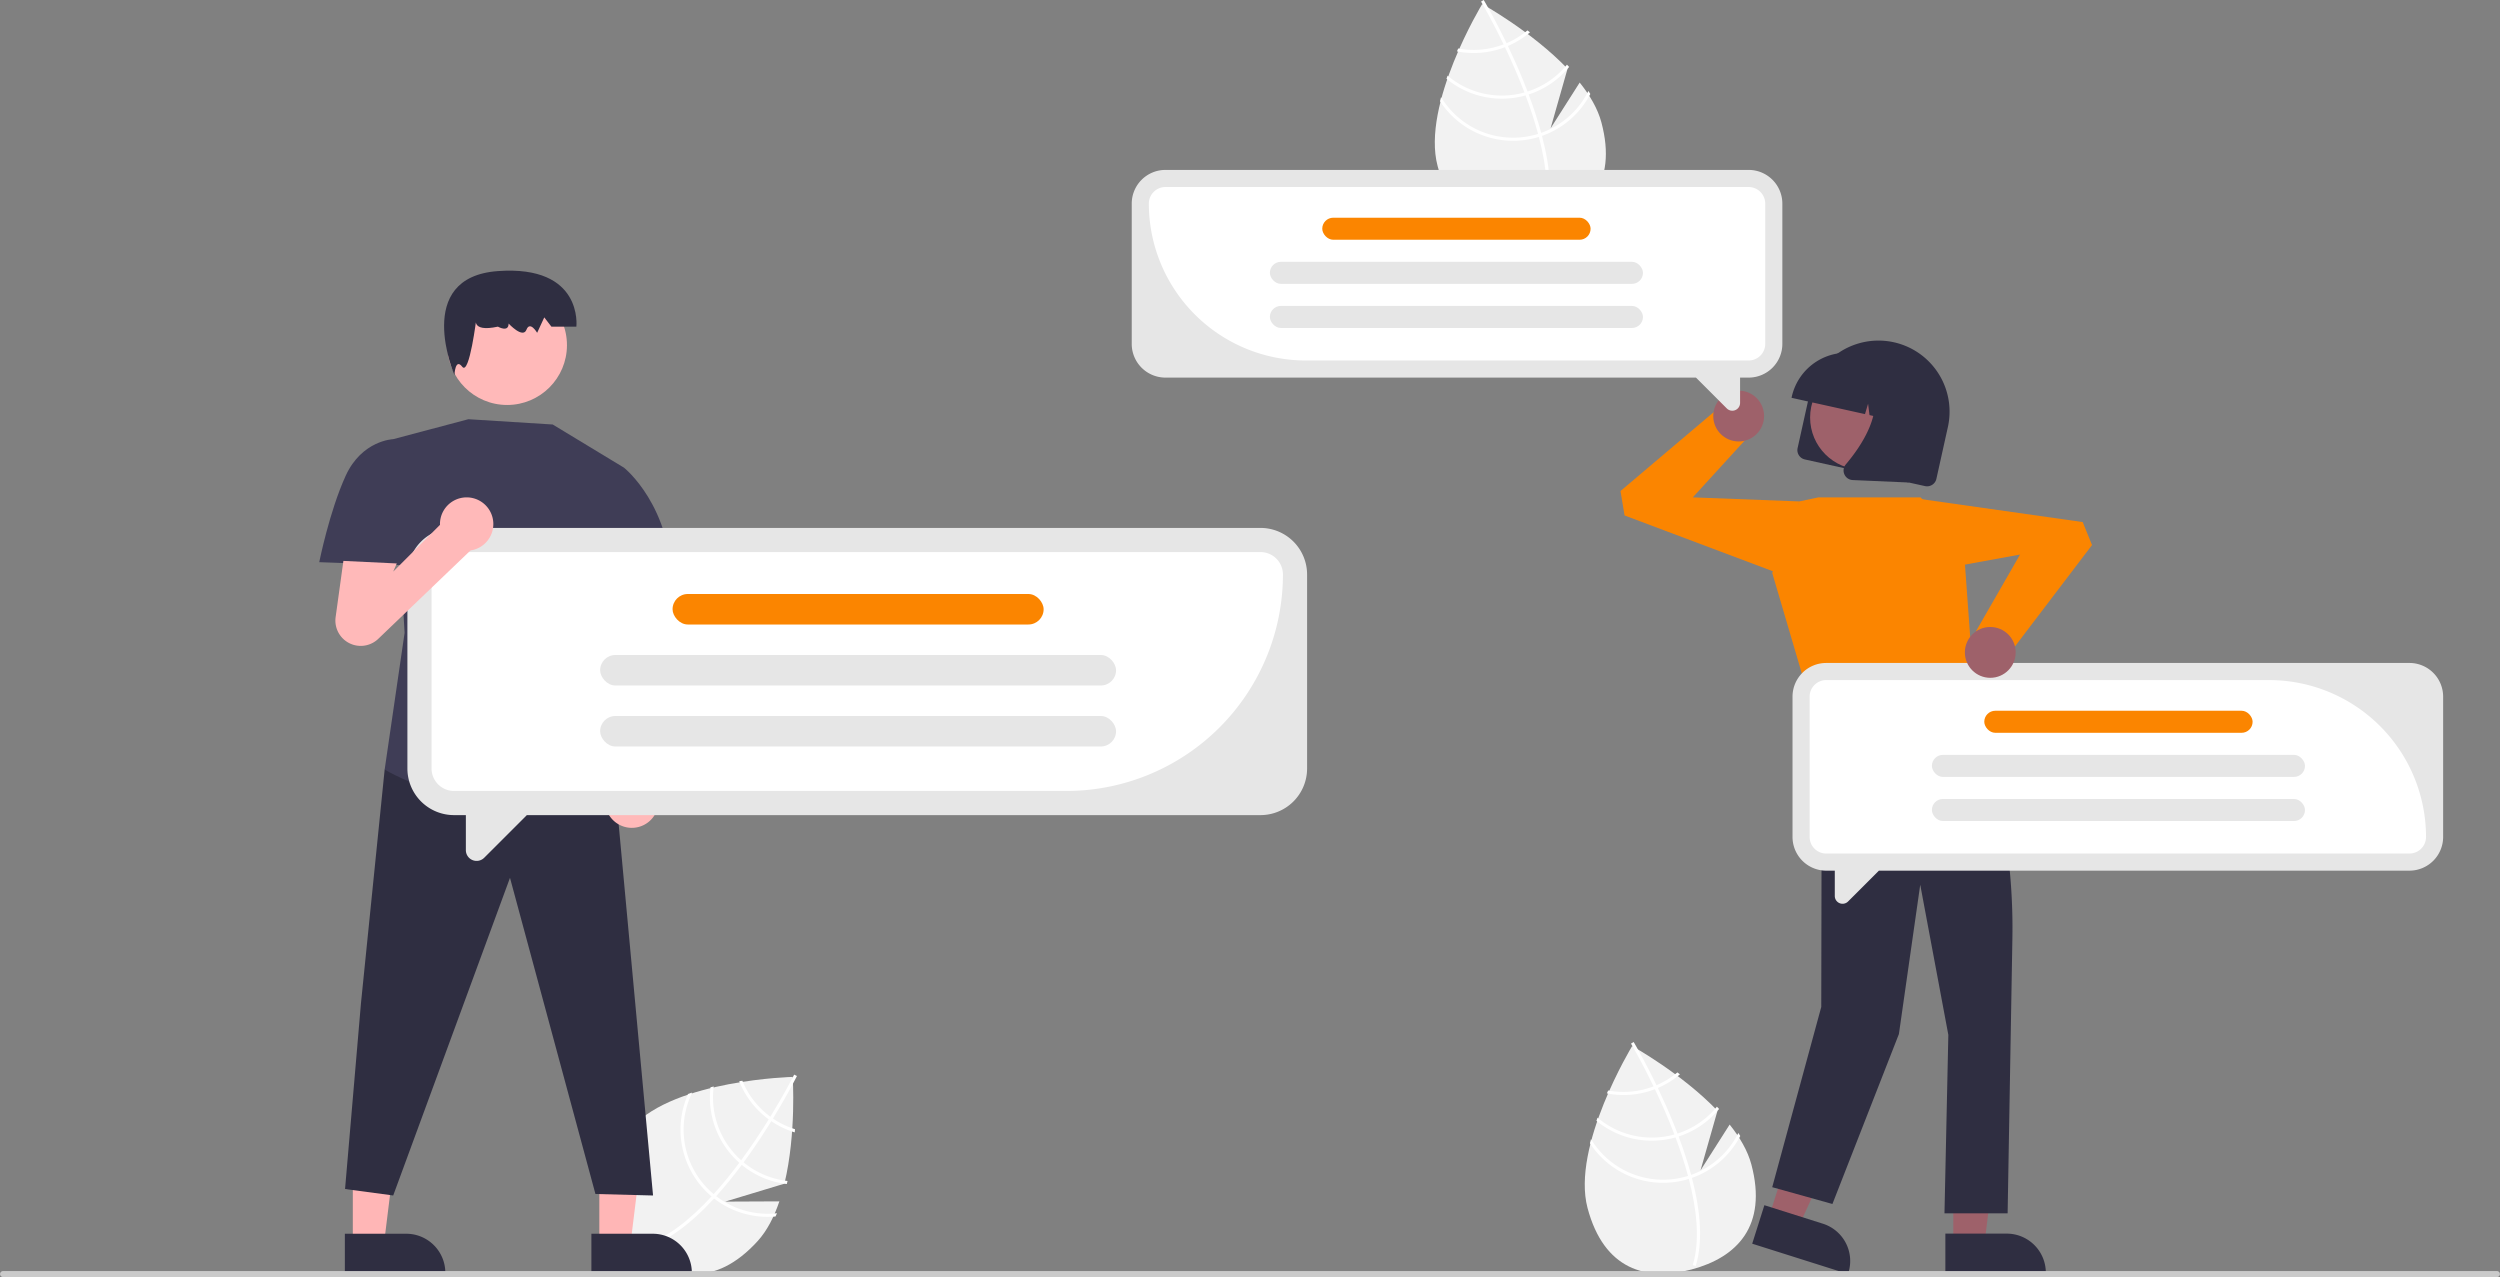 <svg xmlns="http://www.w3.org/2000/svg" data-name="Layer 1" width="983.675" height="502.497" viewBox="0 0 983.675 502.497" xmlns:xlink="http://www.w3.org/1999/xlink"><rect x="0" y="0" width="983.675" height="502.497" fill="#808080" stroke="none"/><path d="M788.725,641.231l-11.452,18.004,6.67-23.438c-14.083-14.695-33.58-25.445-33.58-25.445s-24.007,39.456-17.546,63.727,23.146,28.904,40.945,24.165c17.798-4.738,29.971-17.054,23.509-41.325C795.834,651.517,792.71,646.213,788.725,641.231Z" transform="translate(-108.162 -198.751)" fill="#f2f2f2"/><path d="M773.574,661.029l.318,1.196c3.631,13.925,4.174,25.399,1.607,34.264-.035.13-.078.255-.113.385l-.599-.177-.574-.177c2.909-9.609,1.611-21.751-1.553-33.898-.098-.392-.198-.791-.309-1.186-1.385-5.13-3.081-10.241-4.928-15.152-.14-.381-.287-.767-.434-1.153-2.471-6.471-5.171-12.564-7.673-17.815-.175-.372-.356-.742-.536-1.107-4.271-8.871-7.891-15.156-8.705-16.544-.096-.171-.153-.264-.165-.286l.52-.31.004-.007.526-.311c.012.022.203.333.536.917,1.258,2.177,4.6,8.105,8.452,16.073.172.36.353.731.528,1.102,2.035,4.259,4.192,9.051,6.243,14.136q.776,1.915,1.485,3.791c.153.384.3.77.44,1.151Q771.64,653.886,773.574,661.029Z" transform="translate(-108.162 -198.751)" fill="#fff"/><path d="M759.949,625.741c-.383.159-.771.319-1.169.47a33.811,33.811,0,0,1-3.295,1.061,32.889,32.889,0,0,1-14.566.555c-.165.38-.33.76-.5,1.148a34.107,34.107,0,0,0,15.382-.518,34.984,34.984,0,0,0,3.515-1.139c.392-.149.78-.309,1.161-.474a33.82,33.82,0,0,0,8.685-5.375q-.512-.387-1.002-.761A32.777,32.777,0,0,1,759.949,625.741Z" transform="translate(-108.162 -198.751)" fill="#fff"/><path d="M768.205,644.77q-.604.199-1.216.362c-.123.039-.253.074-.377.107a33.064,33.064,0,0,1-29.872-6.717c-.144.412-.288.825-.424,1.242a34.291,34.291,0,0,0,30.611,6.66c.166-.044.332-.088.496-.138.413-.116.818-.237,1.222-.363a34.11,34.11,0,0,0,15.92-10.834c-.283-.299-.565-.598-.854-.895A32.837,32.837,0,0,1,768.205,644.77Z" transform="translate(-108.162 -198.751)" fill="#fff"/><path d="M773.574,661.029c-.405.146-.813.28-1.223.408-.439.136-.88.266-1.325.384a33.153,33.153,0,0,1-36.851-14.873c-.139.551-.279,1.095-.406,1.643a34.367,34.367,0,0,0,37.572,14.415c.444-.118.887-.242,1.319-.383.417-.124.826-.258,1.232-.398a34.267,34.267,0,0,0,19.014-16.485c-.241-.405-.498-.8-.757-1.2A33.046,33.046,0,0,1,773.574,661.029Z" transform="translate(-108.162 -198.751)" fill="#fff"/><path d="M729.725,231.231l-11.452,18.004,6.67-23.438c-14.083-14.695-33.58-25.445-33.58-25.445s-24.007,39.456-17.546,63.727,23.146,28.904,40.945,24.165c17.798-4.738,29.971-17.054,23.509-41.325C736.834,241.517,733.71,236.213,729.725,231.231Z" transform="translate(-108.162 -198.751)" fill="#f2f2f2"/><path d="M714.574,251.029l.318,1.196c3.631,13.925,4.174,25.399,1.607,34.264-.035.13-.078.255-.113.385l-.599-.177-.574-.177c2.909-9.609,1.611-21.751-1.553-33.898-.098-.392-.198-.791-.309-1.186-1.385-5.13-3.081-10.241-4.928-15.152-.14-.381-.287-.767-.434-1.153-2.471-6.471-5.171-12.564-7.673-17.815-.175-.372-.356-.742-.536-1.107-4.271-8.871-7.891-15.156-8.705-16.544-.096-.171-.153-.264-.165-.286l.52-.31.004-.007.526-.311c.012.022.203.333.536.917,1.258,2.177,4.6,8.105,8.452,16.073.172.36.353.731.528,1.102,2.035,4.259,4.192,9.051,6.243,14.136q.776,1.915,1.485,3.791c.153.384.3.77.44,1.151Q712.64,243.886,714.574,251.029Z" transform="translate(-108.162 -198.751)" fill="#fff"/><path d="M700.949,215.741c-.383.159-.771.319-1.169.47a33.811,33.811,0,0,1-3.295,1.061,32.889,32.889,0,0,1-14.566.555c-.165.38-.33.76-.5,1.148a34.107,34.107,0,0,0,15.382-.518,34.984,34.984,0,0,0,3.515-1.139c.392-.149.78-.309,1.161-.474a33.82,33.82,0,0,0,8.685-5.375q-.512-.387-1.002-.761A32.777,32.777,0,0,1,700.949,215.741Z" transform="translate(-108.162 -198.751)" fill="#fff"/><path d="M709.205,234.77q-.604.199-1.216.362c-.123.039-.253.074-.377.107a33.064,33.064,0,0,1-29.872-6.717c-.144.412-.288.825-.424,1.242a34.291,34.291,0,0,0,30.611,6.66c.166-.044.332-.088.496-.138.413-.116.818-.237,1.222-.363a34.11,34.11,0,0,0,15.92-10.834c-.283-.299-.565-.598-.854-.895A32.837,32.837,0,0,1,709.205,234.77Z" transform="translate(-108.162 -198.751)" fill="#fff"/><path d="M714.574,251.029c-.405.146-.813.28-1.223.408-.439.136-.88.266-1.325.384a33.153,33.153,0,0,1-36.851-14.873c-.139.551-.279,1.095-.406,1.643a34.367,34.367,0,0,0,37.572,14.415c.444-.118.887-.242,1.319-.383.417-.124.826-.258,1.232-.398a34.267,34.267,0,0,0,19.014-16.485c-.241-.405-.498-.8-.757-1.2A33.046,33.046,0,0,1,714.574,251.029Z" transform="translate(-108.162 -198.751)" fill="#fff"/><path d="M414.82,671.452l-21.337.097,23.324-7.056c4.751-19.792,3.258-42.006,3.258-42.006s-46.172,1.128-63.099,19.683-11.807,35.097,1.8,47.51c13.607,12.413,30.548,15.998,47.475-2.557C410.008,682.992,412.782,677.497,414.82,671.452Z" transform="translate(-108.162 -198.751)" fill="#f2f2f2"/><path d="M389.973,669.406l-.834.915c-9.753,10.582-19.113,17.241-27.96,19.872-.128.041-.257.073-.385.113l-.175-.599-.161-.578c9.657-2.747,19.171-10.402,27.68-19.629.277-.295.558-.594.831-.901,3.568-3.938,6.95-8.128,10.085-12.336.245-.324.491-.656.736-.988,4.108-5.577,7.775-11.142,10.841-16.085.218-.348.432-.701.642-1.049,5.155-8.388,8.486-14.831,9.214-16.266.092-.173.139-.271.151-.293l.542.27.009-0.0.546.274c-.012.022-.17.351-.482.946-1.151,2.235-4.333,8.251-8.954,15.799-.21.339-.424.692-.642,1.04-2.484,4.014-5.349,8.419-8.519,12.894q-1.192,1.688-2.387,3.298c-.241.336-.486.669-.731.992Q394.938,663.918,389.973,669.406Z" transform="translate(-108.162 -198.751)" fill="#fff"/><path d="M412.298,638.868c-.341-.236-.686-.476-1.027-.729a33.813,33.813,0,0,1-2.673-2.198,32.889,32.889,0,0,1-8.34-11.955c-.409.066-.818.133-1.236.2a34.107,34.107,0,0,0,8.75,12.661,34.983,34.983,0,0,0,2.858,2.342c.337.249.682.489,1.027.721a33.82,33.82,0,0,0,9.217,4.401q.049-.64.099-1.254A32.777,32.777,0,0,1,412.298,638.868Z" transform="translate(-108.162 -198.751)" fill="#fff"/><path d="M400.751,656.1q-.493-.4-.962-.828c-.099-.082-.199-.173-.294-.26a33.064,33.064,0,0,1-10.495-28.763c-.425.102-.85.204-1.274.314a34.291,34.291,0,0,0,10.943,29.354c.127.116.254.231.384.342.321.285.642.561.967.832a34.11,34.11,0,0,0,17.721,7.538c.099-.399.198-.799.292-1.202A32.837,32.837,0,0,1,400.751,656.1Z" transform="translate(-108.162 -198.751)" fill="#fff"/><path d="M389.973,669.406c-.342-.262-.675-.533-1.005-.809-.352-.296-.7-.597-1.039-.907a33.153,33.153,0,0,1-7.405-39.043c-.538.181-1.073.357-1.602.546a34.367,34.367,0,0,0,8.18,39.402c.34.31.683.615,1.035.903.33.284.663.555,1.001.822a34.267,34.267,0,0,0,24.147,7.087c.211-.422.403-.851.6-1.286A33.046,33.046,0,0,1,389.973,669.406Z" transform="translate(-108.162 -198.751)" fill="#fff"/><polygon points="235.821 489.442 248.081 489.441 253.913 442.153 235.819 442.154 235.821 489.442" fill="#ffb6b6"/><path d="M340.856,684.191l24.144-.001h.001a15.387,15.387,0,0,1,15.386,15.386v.5l-39.531.001Z" transform="translate(-108.162 -198.751)" fill="#2f2e41"/><polygon points="138.821 489.442 151.081 489.441 156.913 442.153 138.819 442.154 138.821 489.442" fill="#ffb6b6"/><path d="M243.856,684.191l24.144-.001h.001a15.387,15.387,0,0,1,15.386,15.386v.5l-39.531.001Z" transform="translate(-108.162 -198.751)" fill="#2f2e41"/><polygon points="159.613 295.2 151.35 302.805 142.037 394.681 135.768 467.838 154.713 470.393 200.665 345.394 234.288 469.8 256.956 470.393 241.911 308 159.613 295.2" fill="#2f2e41"/><circle cx="199.544" cy="135.809" r="23.536" fill="#ffb9b9"/><path d="M295.661,323.632s-2.806,6.073,8.418,3.644c0,0,4.209,2.429,4.209-1.215,0,0,5.612,6.073,7.015,2.429s4.209,1.215,4.209,1.215l2.806-6.073,2.806,3.644h9.821s2.806-24.29-30.866-21.861S286.972,346.329,286.972,346.329s.271-6.908,3.077-3.265S295.661,323.632,295.661,323.632Z" transform="translate(-108.162 -198.751)" fill="#2f2e41"/><path d="M325.639,365.779,292.451,363.701l-29.576,7.845,4.483,76.213L259.513,501.556s43.044,26.312,91.904,5.604l-4.641-12.209s-.16-18.685-4.08-22.343-3.608-33.816-3.608-33.816l14.57-56.039Z" transform="translate(-108.162 -198.751)" fill="#3f3d56"/><path d="M270.776,373.952l-7.9-2.405s-12.304.411-18.702,14.408-10.398,33.997-10.398,33.997l40.634,1.469Z" transform="translate(-108.162 -198.751)" fill="#3f3d56"/><path d="M365.091,507.557l-1.315-82.606-17.555,2.634,3.877,78.263a10.51,10.51,0,1,0,14.993,1.709Z" transform="translate(-108.162 -198.751)" fill="#ffb9b9"/><path d="M343.776,389.952l9.882-7.197s18.989,14.851,19.053,47.524l-26.491,6.425-14.978-21.543Z" transform="translate(-108.162 -198.751)" fill="#3f3d56"/><polygon points="768.569 489.395 780.829 489.394 786.661 442.106 768.567 442.107 768.569 489.395" fill="#9e616a"/><path d="M873.604,684.143l24.144-.001h.001a15.387,15.387,0,0,1,15.386,15.386v.5l-39.531.001Z" transform="translate(-108.162 -198.751)" fill="#2f2e41"/><polygon points="696.005 478.969 707.694 482.667 727.517 439.34 710.266 433.883 696.005 478.969" fill="#9e616a"/><path d="M802.393,672.961l23.02,7.281.001 0a15.387,15.387,0,0,1,10.029,19.311l-.151.477L797.602,688.108Z" transform="translate(-108.162 -198.751)" fill="#2f2e41"/><path d="M831.772,472.176,824.968,491.364l-.193,103.588L805.482,665.874l23.683,6.61,26.161-66.874,8.391-58.738,11.058,59.08-1.522,70.22h24.849l1.876-108.211a237.255,237.255,0,0,0-15.663-88.982l0,0Z" transform="translate(-108.162 -198.751)" fill="#2f2e41"/><polygon points="715.507 195.7 755.672 195.7 772.454 212.483 777.468 281.854 716.806 291.615 697.32 225.426 707.932 197.295 715.507 195.7" fill="#fb8500"/><polygon points="701.063 226.088 639.223 202.821 637.613 193.203 676.613 160.203 689.594 169.939 666.066 195.7 707.932 197.295 701.063 226.088" fill="#fb8500"/><circle cx="684.113" cy="163.7" r="10" fill="#9e616a"/><path d="M815.467,375.05l4.519-20.376A27.967,27.967,0,0,1,874.594,366.784l-4.519,20.376a3.761,3.761,0,0,1-4.481,2.854l-47.272-10.483A3.761,3.761,0,0,1,815.467,375.05Z" transform="translate(-108.162 -198.751)" fill="#2f2e41"/><circle cx="732.73" cy="164.284" r="20.505" fill="#9e616a"/><path d="M813.165,354.871a22.148,22.148,0,0,1,26.388-16.809l4.075.904a22.148,22.148,0,0,1,16.809,26.388l-.09.408-8.612-1.91-1.113-8.877-2.411,8.095-4.451-.987-.562-4.479L841.981,361.689l-28.906-6.41Z" transform="translate(-108.162 -198.751)" fill="#2f2e41"/><path d="M833.869,385.382a3.701,3.701,0,0,1,.564-3.9c6.14-7.256,15.553-21.093,9.603-32.233l-.428-.8,23.3,5.167-7.758,34.982-21.994-.959a3.838,3.838,0,0,1-.662-.087A3.742,3.742,0,0,1,833.869,385.382Z" transform="translate(-108.162 -198.751)" fill="#2f2e41"/><path d="M1090.647,701.249H109.353a1.191,1.191,0,0,1,0-2.381h981.294a1.191,1.191,0,0,1,0,2.381Z" transform="translate(-108.162 -198.751)" fill="#cacaca"/><path d="M604.121,406.472H286.806a18.343,18.343,0,0,0-18.343,18.343v76.315a18.342,18.342,0,0,0,18.343,18.343h4.657v13.788a4.23,4.23,0,0,0,7.221,2.991l16.779-16.779H604.121a18.342,18.342,0,0,0,18.343-18.343V424.815A18.343,18.343,0,0,0,604.121,406.472Z" transform="translate(-108.162 -198.751)" fill="#e6e6e6"/><path d="M527.807,509.972h-241a8.853,8.853,0,0,1-8.843-8.843V424.814a8.852,8.852,0,0,1,8.842-8.842H604.121a8.853,8.853,0,0,1,8.843,8.843A85.253,85.253,0,0,1,527.807,509.972Z" transform="translate(-108.162 -198.751)" fill="#fff"/><rect x="264.635" y="233.721" width="146" height="12" rx="6" fill="#fb8500"/><rect x="236.135" y="257.721" width="203" height="12" rx="6" fill="#e6e6e6"/><rect x="236.135" y="281.721" width="203" height="12" rx="6" fill="#e6e6e6"/><path d="M1056.199,459.608H826.729a13.265,13.265,0,0,0-13.265,13.265V528.061A13.265,13.265,0,0,0,826.729,541.326h3.368v9.971a3.059,3.059,0,0,0,5.222,2.163L847.453,541.326h208.747a13.265,13.265,0,0,0,13.265-13.265V472.873A13.265,13.265,0,0,0,1056.199,459.608Z" transform="translate(-108.162 -198.751)" fill="#e6e6e6"/><path d="M1056.199,534.595H826.729a6.54,6.54,0,0,1-6.533-6.533V472.873a6.54,6.54,0,0,1,6.533-6.533h174.283a61.791,61.791,0,0,1,61.721,61.722A6.54,6.54,0,0,1,1056.199,534.595Z" transform="translate(-108.162 -198.751)" fill="#fff"/><rect x="780.752" y="279.659" width="105.582" height="8.678" rx="4.339" fill="#fb8500"/><rect x="760.142" y="297.015" width="146.802" height="8.678" rx="4.339" fill="#e6e6e6"/><rect x="760.142" y="314.371" width="146.802" height="8.678" rx="4.339" fill="#e6e6e6"/><path d="M566.729,265.608H796.199a13.265,13.265,0,0,1,13.265,13.265V334.061A13.265,13.265,0,0,1,796.199,347.326h-3.368v9.971a3.059,3.059,0,0,1-5.222,2.163L775.475,347.326H566.729a13.265,13.265,0,0,1-13.265-13.265V278.873A13.265,13.265,0,0,1,566.729,265.608Z" transform="translate(-108.162 -198.751)" fill="#e6e6e6"/><path d="M796.199,340.594H621.917a61.791,61.791,0,0,1-61.722-61.721,6.541,6.541,0,0,1,6.533-6.534h229.471a6.54,6.54,0,0,1,6.533,6.533v55.188A6.54,6.54,0,0,1,796.199,340.594Z" transform="translate(-108.162 -198.751)" fill="#fff"/><rect x="628.432" y="284.411" width="105.582" height="8.678" rx="4.339" transform="translate(1254.283 378.748) rotate(180)" fill="#fb8500"/><rect x="607.822" y="301.767" width="146.802" height="8.678" rx="4.339" transform="translate(1254.283 413.46) rotate(180)" fill="#e6e6e6"/><rect x="607.822" y="319.123" width="146.802" height="8.678" rx="4.339" transform="translate(1254.283 448.172) rotate(180)" fill="#e6e6e6"/><path d="M302.276,404.952a10.5,10.5,0,0,0-21,0c0,.102.012.202.015.304L262.875,423.671l1.4-3.219-21-1-3.063,22.172a9.969,9.969,0,0,0,16.782,8.494l36.3-34.788A10.493,10.493,0,0,0,302.276,404.952Z" transform="translate(-108.162 -198.751)" fill="#ffb9b9"/><polygon points="754.074 196.12 819.488 205.421 823.145 214.461 792.231 255.134 777.448 248.445 794.828 218.194 753.613 225.718 754.074 196.12" fill="#fb8500"/><circle cx="783.113" cy="256.7" r="10" fill="#9e616a"/></svg>